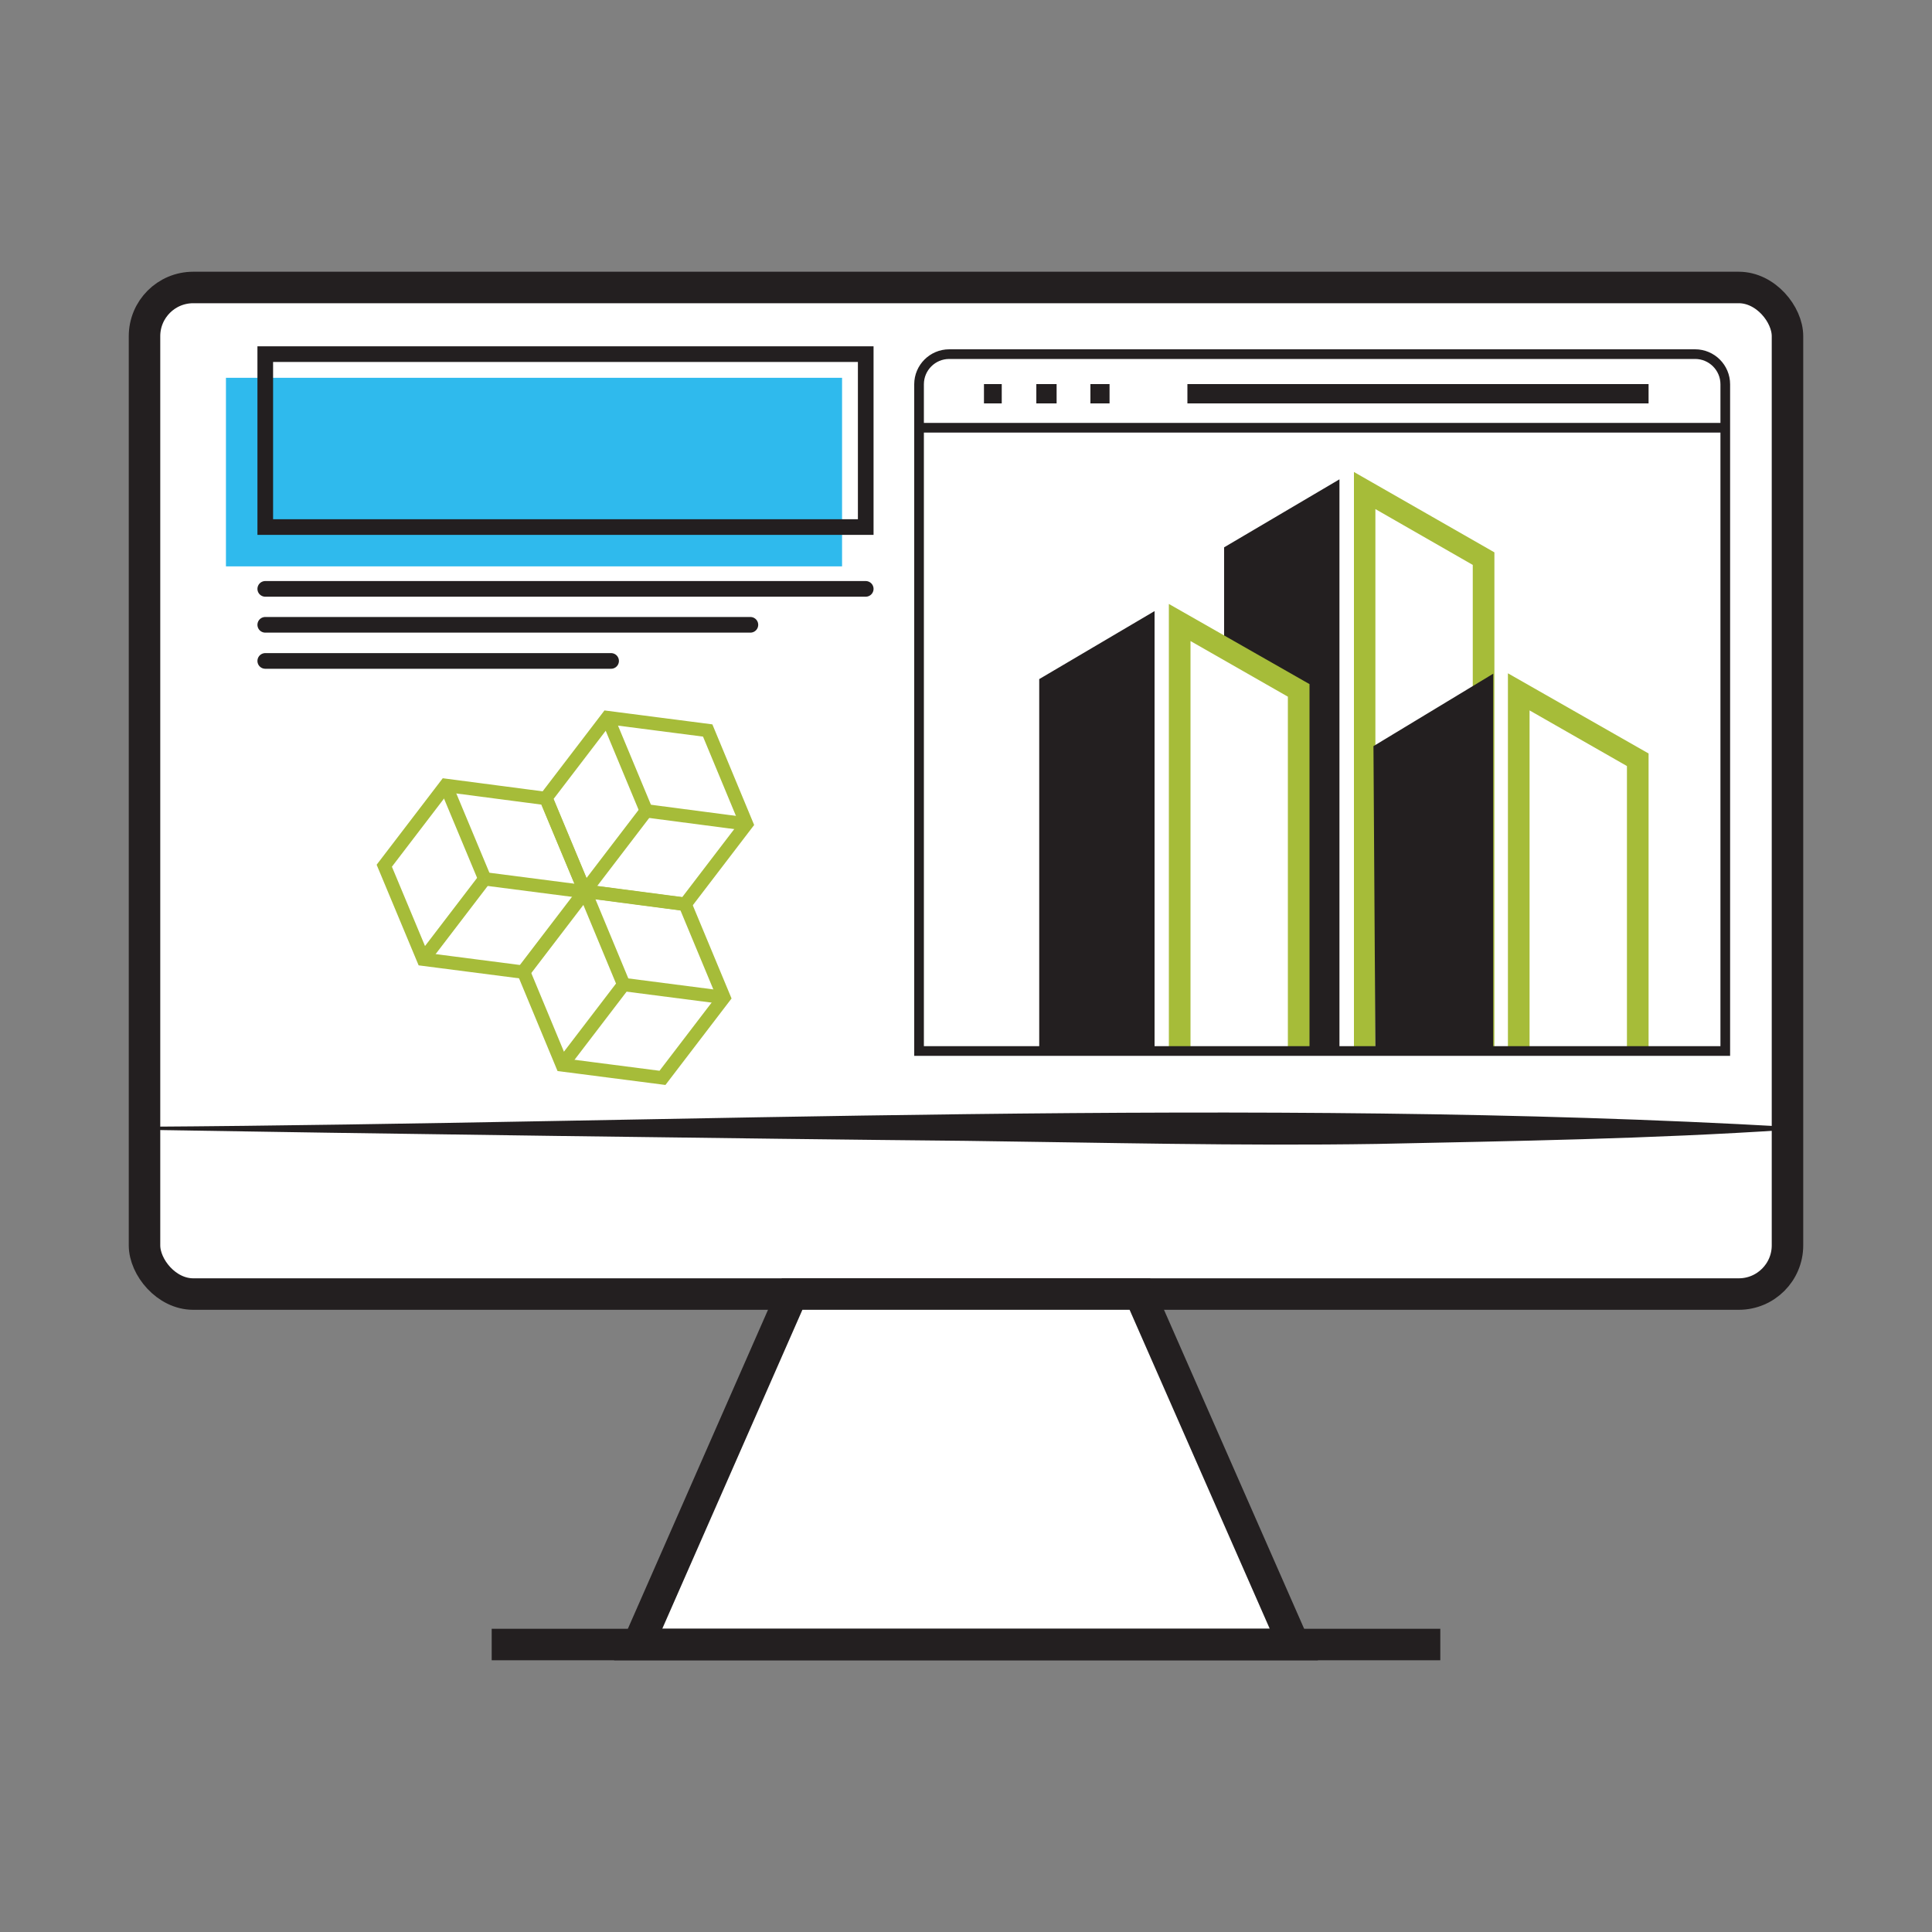 <?xml version="1.0" encoding="UTF-8"?>
<svg id="energy-simulations" xmlns="http://www.w3.org/2000/svg" viewBox="0 0 100 100">
  <rect x="0" y="0" width="100" height="100" fill="#808080" stroke="none"/>
  <defs>
    <style>
      .cls-1, .cls-2, .cls-3, .cls-4, .cls-5, .cls-6, .cls-7 {
        stroke-miterlimit: 10;
      }

      .cls-1, .cls-3, .cls-4, .cls-6, .cls-7, .cls-8 {
        stroke: #231f20;
      }

      .cls-1, .cls-4, .cls-5, .cls-6, .cls-7, .cls-8 {
        fill: none;
      }

      .cls-9, .cls-3 {
        fill: #fff;
      }

      .cls-2 {
        fill: #2fbaed;
        stroke: #2fbaed;
      }

      .cls-2, .cls-6, .cls-8 {
        stroke-width: .81px;
      }

      .cls-3, .cls-4 {
        stroke-width: 1.63px;
      }

      .cls-10 {
        fill: #a6bc39;
      }

      .cls-5 {
        stroke: #a6bc39;
        stroke-width: .69px;
      }

      .cls-7 {
        stroke-width: .5px;
      }

      .cls-8 {
        stroke-linecap: round;
        stroke-linejoin: round;
      }

      .cls-11 {
        fill: #231f20;
      }
    </style>
  </defs>
  <g>
    <rect class="cls-3" x="7.48" y="14.88" width="85.04" height="52.1" rx="2.52" ry="2.52"/>
    <path class="cls-11" d="m7.48,58.32c27.57-.18,57.59-1.56,85.04,0,0,0,0,.16,0,.16-7.09.47-14.17.58-21.26.73-7.09.11-14.17-.07-21.26-.16-10.59-.1-31.93-.39-42.52-.57,0,0,0-.16,0-.16h0Z"/>
    <polygon class="cls-3" points="66.97 85.12 33.03 85.12 41 66.98 59 66.98 66.97 85.12"/>
    <line class="cls-4" x1="25.45" y1="85.12" x2="74.55" y2="85.12"/>
    <rect class="cls-2" x="12.1" y="19.96" width="31.08" height="8.95"/>
    <rect class="cls-6" x="13.73" y="18.33" width="31.08" height="8.95"/>
    <line class="cls-8" x1="13.73" y1="30.48" x2="44.81" y2="30.48"/>
    <line class="cls-8" x1="13.73" y1="32.34" x2="38.84" y2="32.34"/>
    <line class="cls-8" x1="13.73" y1="34.21" x2="31.63" y2="34.21"/>
    <g>
      <g>
        <line class="cls-5" x1="30.27" y1="46.13" x2="33.45" y2="41.97"/>
        <line class="cls-5" x1="31.44" y1="37.14" x2="33.45" y2="41.97"/>
        <polygon class="cls-5" points="38.64 42.65 36.63 37.81 31.44 37.14 28.26 41.3 30.27 46.13 35.46 46.81 38.64 42.65"/>
        <line class="cls-5" x1="33.45" y1="41.97" x2="38.64" y2="42.65"/>
      </g>
      <g>
        <line class="cls-5" x1="21.91" y1="49.65" x2="25.09" y2="45.49"/>
        <line class="cls-5" x1="23.07" y1="40.65" x2="25.09" y2="45.49"/>
        <polygon class="cls-5" points="30.28 46.16 28.26 41.33 23.07 40.65 19.89 44.81 21.91 49.65 27.1 50.32 30.28 46.16"/>
        <line class="cls-5" x1="25.09" y1="45.49" x2="30.28" y2="46.16"/>
      </g>
      <g>
        <line class="cls-5" x1="29.1" y1="55.12" x2="32.28" y2="50.96"/>
        <line class="cls-5" x1="30.27" y1="46.12" x2="32.28" y2="50.96"/>
        <polygon class="cls-5" points="37.47 51.63 35.46 46.8 30.27 46.12 27.09 50.28 29.1 55.12 34.29 55.79 37.47 51.63"/>
        <line class="cls-5" x1="32.28" y1="50.96" x2="37.47" y2="51.63"/>
      </g>
    </g>
  </g>
  <g>
    <polygon class="cls-10" points="77.35 54.28 76.23 54.28 76.23 29.24 71.19 26.35 71.19 54.28 70.08 54.28 70.08 24.43 77.35 28.59 77.35 54.28"/>
    <polygon class="cls-11" points="63.36 54.28 63.36 28.33 69.33 24.81 69.33 54.28 63.36 54.28"/>
    <polygon class="cls-9" points="66.83 54.28 66.83 36.04 61.46 32.97 61.46 54.28 66.83 54.28"/>
    <polygon class="cls-10" points="67.78 54.28 66.66 54.28 66.66 36.06 61.62 33.18 61.62 54.28 60.5 54.28 60.5 31.26 67.78 35.41 67.78 54.28"/>
    <polygon class="cls-11" points="53.79 54.28 53.79 35.15 59.76 31.63 59.76 54.28 53.79 54.28"/>
    <polygon class="cls-9" points="84.53 54.28 84.53 39.78 78.85 36.54 78.85 54.28 84.53 54.28"/>
    <polygon class="cls-10" points="85.33 54.28 84.21 54.28 84.21 39.65 79.17 36.77 79.17 54.28 78.05 54.28 78.05 34.85 85.33 39 85.33 54.28"/>
    <polygon class="cls-11" points="71.19 54.28 71.09 38.62 77.29 34.87 77.29 54.28 71.19 54.28"/>
  </g>
  <path class="cls-7" d="m49.13,18.33h38.61c.86,0,1.56.7,1.56,1.56v34.51h-41.73V19.89c0-.86.7-1.56,1.56-1.56Z"/>
  <line class="cls-7" x1="47.57" y1="22.14" x2="89.3" y2="22.14"/>
  <line class="cls-1" x1="50.93" y1="20.38" x2="51.85" y2="20.38"/>
  <line class="cls-1" x1="53.64" y1="20.38" x2="54.69" y2="20.38"/>
  <line class="cls-1" x1="56.44" y1="20.38" x2="57.43" y2="20.38"/>
  <line class="cls-1" x1="61.46" y1="20.38" x2="85.33" y2="20.38"/>
</svg>